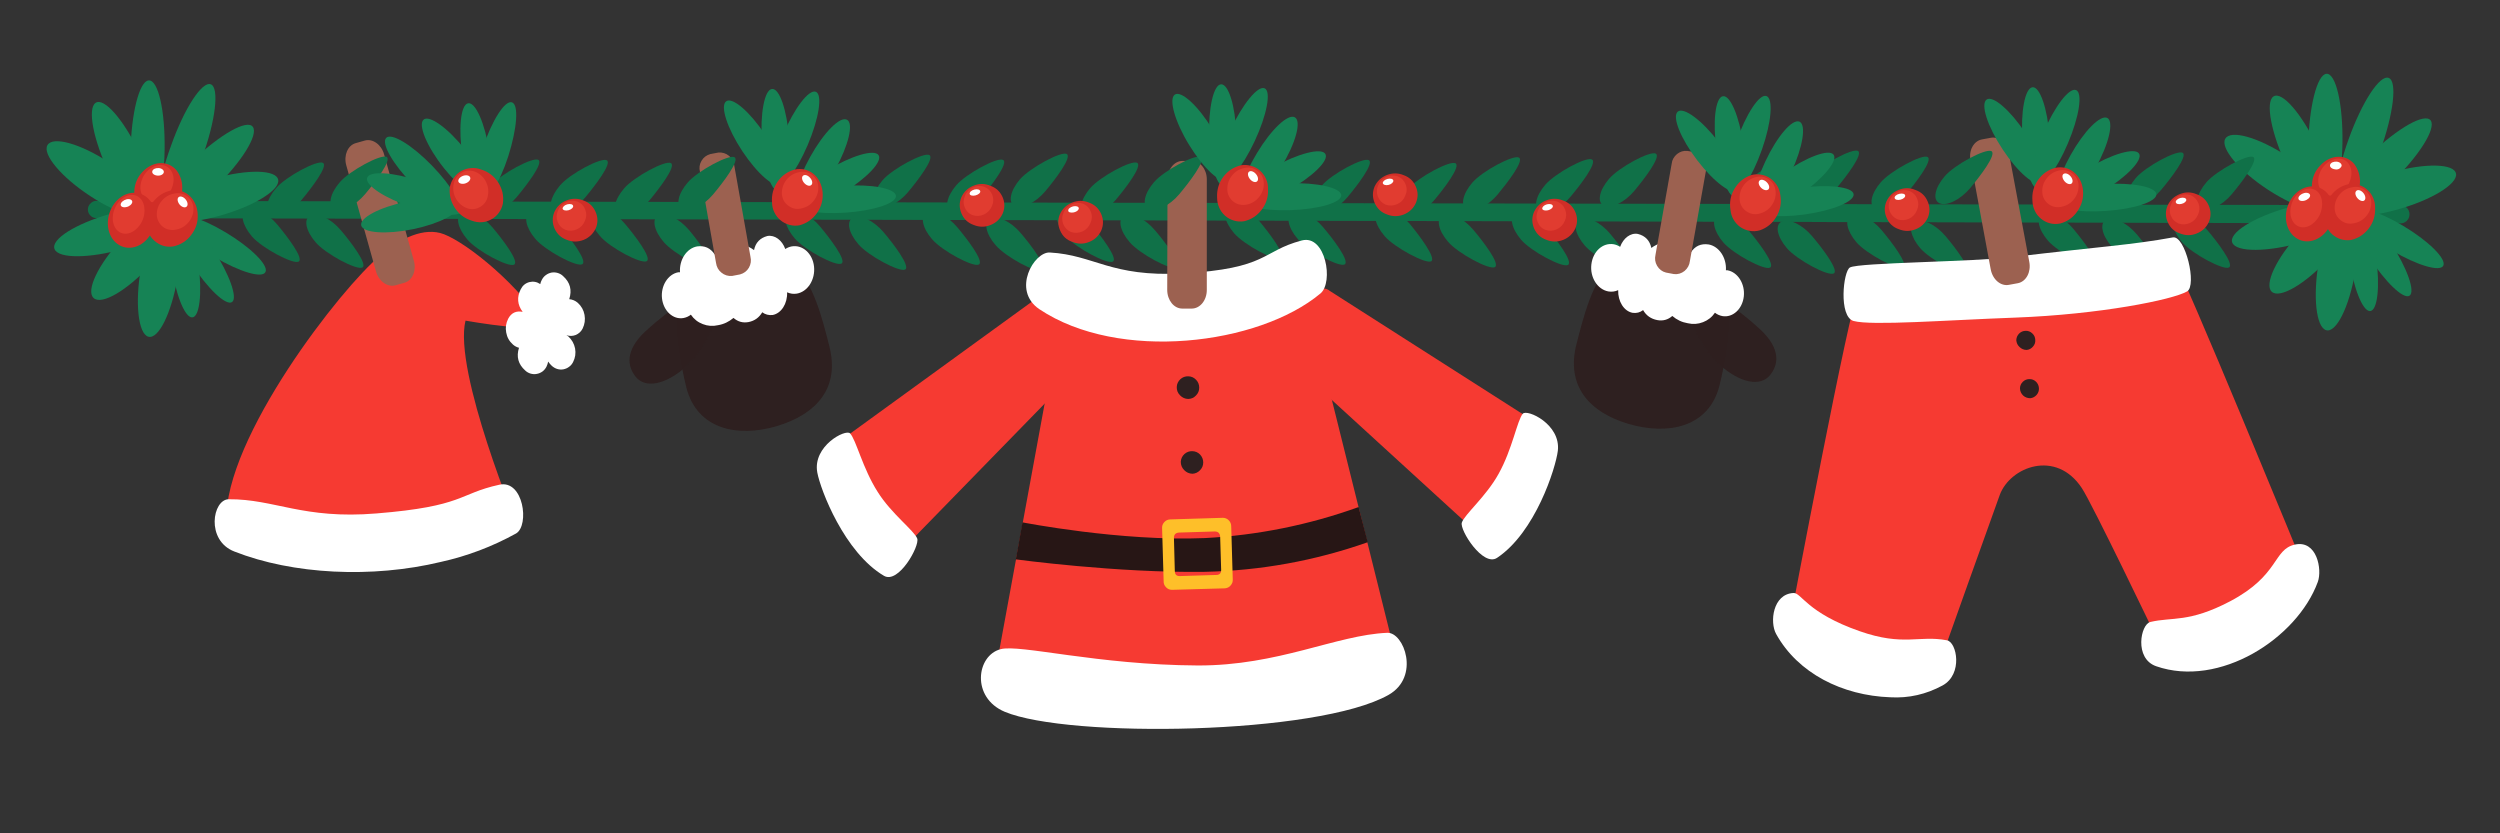 <svg xmlns="http://www.w3.org/2000/svg" xmlns:xlink="http://www.w3.org/1999/xlink" width="120" zoomAndPan="magnify" viewBox="0 0 90 30" height="40" preserveAspectRatio="xMidYMid meet" version="1.0"><rect x="0" y="0" width="90" height="30" fill="#333333" stroke="none"/><defs><clipPath id="994e00684e"><path d="M 1.453 7 L 7 7 L 7 10 L 1.453 10 Z M 1.453 7 " clip-rule="nonzero"/></clipPath><clipPath id="1215c92216"><path d="M 1.453 5 L 6 5 L 6 8 L 1.453 8 Z M 1.453 5 " clip-rule="nonzero"/></clipPath><clipPath id="790ac9116a"><path d="M 4 2.641 L 6 2.641 L 6 8 L 4 8 Z M 4 2.641 " clip-rule="nonzero"/></clipPath><clipPath id="b63100bf2c"><path d="M 83 2.641 L 85 2.641 L 85 8 L 83 8 Z M 83 2.641 " clip-rule="nonzero"/></clipPath><clipPath id="cd4343440b"><path d="M 84 2.641 L 87 2.641 L 87 8 L 84 8 Z M 84 2.641 " clip-rule="nonzero"/></clipPath><clipPath id="08ebae87a2"><path d="M 83 5 L 88.547 5 L 88.547 8 L 83 8 Z M 83 5 " clip-rule="nonzero"/></clipPath><clipPath id="2987df7994"><path d="M 35 22 L 51 22 L 51 26.59 L 35 26.59 Z M 35 22 " clip-rule="nonzero"/></clipPath></defs><path fill="#107148" d="M 19.277 8.605 C 18.922 8.191 18.836 7.758 19.09 7.637 C 19.348 7.52 19.836 7.758 20.188 8.172 C 20.535 8.586 21.164 9.402 20.961 9.512 C 20.758 9.625 19.633 9.02 19.277 8.605 Z M 19.277 8.605 " fill-opacity="1" fill-rule="nonzero"/><path fill="#107148" d="M 16.824 8.621 C 16.469 8.207 16.379 7.773 16.637 7.652 C 16.891 7.535 17.383 7.773 17.73 8.188 C 18.082 8.602 18.707 9.418 18.508 9.527 C 18.305 9.637 17.172 9.035 16.824 8.621 Z M 16.824 8.621 " fill-opacity="1" fill-rule="nonzero"/><path fill="#107148" d="M 23.895 8.715 C 23.539 8.301 23.453 7.867 23.707 7.746 C 23.965 7.629 24.453 7.867 24.805 8.281 C 25.152 8.695 25.762 9.512 25.562 9.625 C 25.367 9.738 24.242 9.125 23.895 8.715 Z M 23.895 8.715 " fill-opacity="1" fill-rule="nonzero"/><path fill="#107148" d="M 21.598 8.496 C 21.238 8.082 21.152 7.648 21.41 7.531 C 21.668 7.41 22.156 7.648 22.504 8.062 C 22.852 8.477 23.48 9.293 23.281 9.402 C 23.082 9.516 21.949 8.914 21.598 8.496 Z M 21.598 8.496 " fill-opacity="1" fill-rule="nonzero"/><path fill="#107148" d="M 30.902 8.793 C 30.543 8.379 30.457 7.949 30.715 7.828 C 30.969 7.707 31.461 7.949 31.809 8.359 C 32.16 8.773 32.785 9.59 32.586 9.703 C 32.387 9.812 31.254 9.207 30.902 8.793 Z M 30.902 8.793 " fill-opacity="1" fill-rule="nonzero"/><path fill="#107148" d="M 28.609 8.582 C 28.254 8.168 28.164 7.734 28.422 7.617 C 28.68 7.496 29.172 7.734 29.516 8.148 C 29.863 8.562 30.492 9.379 30.293 9.488 C 30.094 9.602 28.965 8.996 28.609 8.582 Z M 28.609 8.582 " fill-opacity="1" fill-rule="nonzero"/><path fill="#107148" d="M 35.844 8.828 C 35.484 8.414 35.398 7.98 35.656 7.859 C 35.91 7.742 36.402 7.98 36.75 8.395 C 37.102 8.805 37.723 9.625 37.523 9.734 C 37.32 9.848 36.203 9.25 35.844 8.828 Z M 35.844 8.828 " fill-opacity="1" fill-rule="nonzero"/><path fill="#107148" d="M 33.559 8.617 C 33.199 8.203 33.113 7.77 33.371 7.648 C 33.629 7.531 34.117 7.77 34.465 8.184 C 34.812 8.598 35.441 9.414 35.238 9.523 C 35.039 9.633 33.914 9.031 33.559 8.617 Z M 33.559 8.617 " fill-opacity="1" fill-rule="nonzero"/><path fill="#107148" d="M 40.672 8.723 C 40.312 8.309 40.227 7.875 40.484 7.754 C 40.738 7.637 41.23 7.875 41.578 8.289 C 41.93 8.699 42.555 9.52 42.355 9.629 C 42.152 9.742 41.027 9.137 40.672 8.723 Z M 40.672 8.723 " fill-opacity="1" fill-rule="nonzero"/><path fill="#107148" d="M 38.379 8.512 C 38.023 8.098 37.938 7.664 38.191 7.543 C 38.449 7.426 38.941 7.664 39.289 8.078 C 39.633 8.492 40.262 9.309 40.062 9.418 C 39.863 9.527 38.734 8.926 38.379 8.512 Z M 38.379 8.512 " fill-opacity="1" fill-rule="nonzero"/><path fill="#107148" d="M 46.723 8.609 C 46.363 8.195 46.277 7.762 46.535 7.641 C 46.789 7.523 47.281 7.762 47.629 8.176 C 47.98 8.586 48.605 9.406 48.406 9.52 C 48.207 9.629 47.074 9.023 46.723 8.609 Z M 46.723 8.609 " fill-opacity="1" fill-rule="nonzero"/><path fill="#107148" d="M 44.43 8.398 C 44.074 7.984 43.984 7.551 44.242 7.43 C 44.5 7.312 44.992 7.551 45.34 7.965 C 45.684 8.379 46.312 9.195 46.113 9.305 C 45.914 9.418 44.785 8.812 44.43 8.398 Z M 44.43 8.398 " fill-opacity="1" fill-rule="nonzero"/><path fill="#107148" d="M 52.133 8.707 C 51.773 8.293 51.688 7.863 51.945 7.742 C 52.199 7.621 52.691 7.859 53.039 8.273 C 53.391 8.688 54.016 9.504 53.816 9.617 C 53.617 9.727 52.488 9.121 52.133 8.707 Z M 52.133 8.707 " fill-opacity="1" fill-rule="nonzero"/><path fill="#107148" d="M 49.844 8.496 C 49.488 8.082 49.398 7.648 49.656 7.531 C 49.914 7.41 50.406 7.648 50.754 8.062 C 51.098 8.477 51.711 9.293 51.523 9.406 C 51.34 9.516 50.195 8.91 49.844 8.496 Z M 49.844 8.496 " fill-opacity="1" fill-rule="nonzero"/><path fill="#107148" d="M 57.055 8.844 C 56.699 8.43 56.609 7.996 56.867 7.879 C 57.121 7.758 57.613 7.996 57.961 8.41 C 58.309 8.824 58.938 9.641 58.734 9.75 C 58.535 9.863 57.41 9.25 57.055 8.844 Z M 57.055 8.844 " fill-opacity="1" fill-rule="nonzero"/><path fill="#107148" d="M 54.762 8.633 C 54.406 8.215 54.32 7.785 54.574 7.664 C 54.832 7.543 55.324 7.785 55.672 8.199 C 56.02 8.613 56.648 9.426 56.445 9.539 C 56.246 9.648 55.117 9.047 54.762 8.633 Z M 54.762 8.633 " fill-opacity="1" fill-rule="nonzero"/><path fill="#107148" d="M 64.332 8.938 C 63.973 8.523 63.887 8.09 64.145 7.973 C 64.398 7.852 64.891 8.09 65.238 8.504 C 65.59 8.918 66.215 9.734 66.016 9.844 C 65.812 9.957 64.688 9.352 64.332 8.938 Z M 64.332 8.938 " fill-opacity="1" fill-rule="nonzero"/><path fill="#107148" d="M 62.039 8.727 C 61.684 8.312 61.598 7.879 61.852 7.758 C 62.109 7.637 62.602 7.879 62.949 8.293 C 63.297 8.707 63.922 9.523 63.723 9.633 C 63.523 9.746 62.395 9.141 62.039 8.727 Z M 62.039 8.727 " fill-opacity="1" fill-rule="nonzero"/><path fill="#107148" d="M 69.129 8.934 C 68.773 8.52 68.688 8.086 68.941 7.965 C 69.199 7.848 69.688 8.086 70.039 8.5 C 70.387 8.91 71.012 9.73 70.812 9.84 C 70.613 9.953 69.484 9.348 69.129 8.934 Z M 69.129 8.934 " fill-opacity="1" fill-rule="nonzero"/><path fill="#107148" d="M 66.832 8.723 C 66.48 8.309 66.391 7.875 66.648 7.754 C 66.902 7.637 67.395 7.875 67.742 8.289 C 68.09 8.703 68.715 9.52 68.516 9.625 C 68.312 9.734 67.191 9.137 66.832 8.723 Z M 66.832 8.723 " fill-opacity="1" fill-rule="nonzero"/><path fill="#107148" d="M 76.016 8.871 C 75.66 8.457 75.574 8.027 75.832 7.906 C 76.086 7.785 76.578 8.023 76.926 8.438 C 77.277 8.852 77.902 9.672 77.703 9.781 C 77.5 9.891 76.371 9.289 76.016 8.871 Z M 76.016 8.871 " fill-opacity="1" fill-rule="nonzero"/><path fill="#107148" d="M 73.727 8.664 C 73.371 8.25 73.285 7.816 73.539 7.695 C 73.797 7.578 74.285 7.816 74.633 8.23 C 74.98 8.645 75.609 9.461 75.41 9.57 C 75.211 9.684 74.082 9.074 73.727 8.664 Z M 73.727 8.664 " fill-opacity="1" fill-rule="nonzero"/><path fill="#107148" d="M 78.559 8.723 C 78.203 8.309 78.117 7.875 78.375 7.754 C 78.629 7.637 79.121 7.875 79.469 8.289 C 79.82 8.703 80.445 9.52 80.242 9.629 C 80.043 9.738 78.918 9.137 78.559 8.723 Z M 78.559 8.723 " fill-opacity="1" fill-rule="nonzero"/><path fill="#107148" d="M 11.363 8.723 C 11.004 8.309 10.918 7.875 11.176 7.758 C 11.43 7.637 11.922 7.875 12.27 8.289 C 12.621 8.699 13.246 9.52 13.047 9.629 C 12.844 9.742 11.715 9.137 11.363 8.723 Z M 11.363 8.723 " fill-opacity="1" fill-rule="nonzero"/><path fill="#107148" d="M 9.07 8.512 C 8.715 8.098 8.625 7.664 8.883 7.543 C 9.137 7.426 9.629 7.664 9.977 8.078 C 10.324 8.492 10.953 9.309 10.75 9.418 C 10.551 9.527 9.426 8.926 9.07 8.512 Z M 9.07 8.512 " fill-opacity="1" fill-rule="nonzero"/><path fill="#107148" d="M 3.473 7.23 C 3.387 7.23 3.316 7.262 3.258 7.324 C 3.195 7.383 3.164 7.457 3.164 7.543 C 3.164 7.629 3.195 7.703 3.258 7.762 C 3.316 7.824 3.387 7.852 3.473 7.852 C 31.113 7.91 58.754 7.973 86.391 8.043 C 86.484 8.047 86.566 8.02 86.637 7.957 C 86.707 7.891 86.742 7.809 86.742 7.715 C 86.742 7.621 86.707 7.539 86.637 7.473 C 86.566 7.41 86.484 7.383 86.391 7.387 C 58.754 7.332 31.113 7.281 3.473 7.23 Z M 3.473 7.23 " fill-opacity="1" fill-rule="nonzero"/><path fill="#168355" d="M 6.387 10.023 C 6.168 11.285 5.703 12.223 5.34 12.121 C 4.977 12.016 4.852 10.91 5.074 9.652 C 5.297 8.391 5.758 7.453 6.117 7.555 C 6.48 7.652 6.602 8.766 6.387 10.023 Z M 6.387 10.023 " fill-opacity="1" fill-rule="nonzero"/><path fill="#168355" d="M 5.41 9.547 C 4.57 10.461 3.66 10.992 3.371 10.73 C 3.082 10.469 3.535 9.523 4.375 8.613 C 5.215 7.699 6.129 7.176 6.414 7.43 C 6.699 7.68 6.254 8.633 5.41 9.547 Z M 5.41 9.547 " fill-opacity="1" fill-rule="nonzero"/><g clip-path="url(#994e00684e)"><path fill="#168355" d="M 4.469 8.953 C 3.227 9.309 2.105 9.316 1.965 8.969 C 1.82 8.621 2.711 8.059 3.945 7.707 C 5.184 7.355 6.305 7.348 6.449 7.691 C 6.594 8.039 5.707 8.602 4.469 8.953 Z M 4.469 8.953 " fill-opacity="1" fill-rule="nonzero"/></g><path fill="#168355" d="M 8.113 8.359 C 9.023 8.902 9.668 9.539 9.559 9.789 C 9.449 10.035 8.625 9.789 7.715 9.25 C 6.801 8.715 6.16 8.07 6.27 7.824 C 6.379 7.578 7.203 7.816 8.113 8.359 Z M 8.113 8.359 " fill-opacity="1" fill-rule="nonzero"/><path fill="#168355" d="M 7.668 8.961 C 8.262 9.875 8.566 10.734 8.352 10.875 C 8.133 11.016 7.473 10.391 6.879 9.473 C 6.289 8.559 5.984 7.699 6.203 7.555 C 6.418 7.406 7.074 8.043 7.668 8.961 Z M 7.668 8.961 " fill-opacity="1" fill-rule="nonzero"/><path fill="#168355" d="M 7.145 9.508 C 7.285 10.562 7.184 11.418 6.918 11.426 C 6.648 11.434 6.316 10.582 6.168 9.531 C 6.023 8.477 6.125 7.617 6.395 7.609 C 6.664 7.602 7 8.453 7.145 9.508 Z M 7.145 9.508 " fill-opacity="1" fill-rule="nonzero"/><g clip-path="url(#1215c92216)"><path fill="#168355" d="M 3.254 7.062 C 2.215 6.383 1.52 5.559 1.707 5.227 C 1.895 4.891 2.891 5.168 3.93 5.848 C 4.969 6.527 5.66 7.355 5.477 7.688 C 5.289 8.02 4.293 7.742 3.254 7.062 Z M 3.254 7.062 " fill-opacity="1" fill-rule="nonzero"/></g><path fill="#168355" d="M 3.93 6.234 C 3.359 5.039 3.141 3.906 3.441 3.703 C 3.742 3.496 4.453 4.309 5.02 5.504 C 5.59 6.703 5.812 7.836 5.508 8.039 C 5.207 8.238 4.5 7.434 3.93 6.234 Z M 3.93 6.234 " fill-opacity="1" fill-rule="nonzero"/><g clip-path="url(#790ac9116a)"><path fill="#168355" d="M 4.699 5.484 C 4.723 4.074 5.016 2.918 5.355 2.895 C 5.695 2.871 5.949 3.992 5.926 5.398 C 5.906 6.805 5.609 7.961 5.27 7.984 C 4.934 8.008 4.676 6.879 4.699 5.484 Z M 4.699 5.484 " fill-opacity="1" fill-rule="nonzero"/></g><path fill="#168355" d="M 6.16 5.238 C 6.633 3.902 7.277 2.914 7.59 3.035 C 7.898 3.156 7.766 4.336 7.277 5.672 C 6.793 7.008 6.16 7.996 5.84 7.875 C 5.52 7.754 5.668 6.574 6.16 5.238 Z M 6.16 5.238 " fill-opacity="1" fill-rule="nonzero"/><path fill="#168355" d="M 6.945 5.773 C 7.93 4.832 8.895 4.285 9.102 4.566 C 9.312 4.852 8.684 5.859 7.699 6.801 C 6.715 7.742 5.75 8.289 5.539 8.004 C 5.332 7.723 5.961 6.723 6.945 5.773 Z M 6.945 5.773 " fill-opacity="1" fill-rule="nonzero"/><path fill="#168355" d="M 7.691 6.426 C 8.918 6.082 9.961 6.105 10.016 6.48 C 10.074 6.852 9.121 7.43 7.895 7.77 C 6.668 8.109 5.621 8.086 5.566 7.715 C 5.512 7.344 6.461 6.773 7.691 6.426 Z M 7.691 6.426 " fill-opacity="1" fill-rule="nonzero"/><path fill="#d12e27" d="M 5.039 7.562 C 4.887 7.352 4.816 7.117 4.836 6.855 C 4.855 6.594 4.957 6.367 5.137 6.18 C 5.512 5.789 6.047 5.766 6.359 6.137 C 6.512 6.348 6.578 6.586 6.559 6.844 C 6.543 7.105 6.441 7.332 6.258 7.52 C 5.891 7.91 5.344 7.93 5.039 7.562 Z M 5.039 7.562 " fill-opacity="1" fill-rule="nonzero"/><path fill="#e13c30" d="M 5.18 7.117 C 4.977 6.879 5.027 6.453 5.289 6.176 C 5.551 5.898 5.926 5.855 6.125 6.098 C 6.328 6.336 6.277 6.758 6.016 7.039 C 5.754 7.316 5.379 7.367 5.18 7.117 Z M 5.18 7.117 " fill-opacity="1" fill-rule="nonzero"/><path fill="#ffffff" d="M 5.484 6.16 C 5.504 6.086 5.613 6.039 5.727 6.051 C 5.84 6.066 5.914 6.137 5.895 6.211 C 5.875 6.285 5.766 6.336 5.652 6.32 C 5.535 6.305 5.461 6.234 5.484 6.16 Z M 5.484 6.16 " fill-opacity="1" fill-rule="nonzero"/><path fill="#d12e27" d="M 4.293 8.824 C 3.887 8.59 3.762 8.004 4.008 7.504 C 4.254 7.008 4.781 6.801 5.188 7.035 C 5.59 7.27 5.719 7.855 5.469 8.352 C 5.223 8.848 4.695 9.059 4.293 8.824 Z M 4.293 8.824 " fill-opacity="1" fill-rule="nonzero"/><path fill="#e13c30" d="M 4.309 8.359 C 4.047 8.211 3.98 7.793 4.16 7.445 C 4.336 7.094 4.691 6.926 4.953 7.066 C 5.215 7.211 5.281 7.633 5.105 7.984 C 4.93 8.332 4.57 8.512 4.309 8.359 Z M 4.309 8.359 " fill-opacity="1" fill-rule="nonzero"/><path fill="#ffffff" d="M 4.344 7.367 C 4.344 7.289 4.438 7.207 4.555 7.176 C 4.668 7.148 4.762 7.191 4.762 7.266 C 4.762 7.34 4.668 7.43 4.555 7.453 C 4.438 7.48 4.344 7.445 4.344 7.367 Z M 4.344 7.367 " fill-opacity="1" fill-rule="nonzero"/><path fill="#d12e27" d="M 5.277 8.012 C 5.266 7.738 5.34 7.492 5.508 7.273 C 5.676 7.055 5.891 6.914 6.16 6.855 C 6.664 6.773 7.09 7.156 7.117 7.711 C 7.133 7.988 7.055 8.234 6.887 8.453 C 6.723 8.676 6.504 8.812 6.238 8.871 C 6.113 8.891 5.992 8.883 5.875 8.848 C 5.758 8.812 5.652 8.75 5.559 8.668 C 5.465 8.586 5.395 8.488 5.344 8.371 C 5.297 8.258 5.273 8.137 5.277 8.012 Z M 5.277 8.012 " fill-opacity="1" fill-rule="nonzero"/><path fill="#e13c30" d="M 5.645 7.723 C 5.645 7.535 5.703 7.371 5.824 7.23 C 5.945 7.086 6.094 7 6.277 6.969 C 6.359 6.949 6.441 6.949 6.527 6.969 C 6.609 6.988 6.684 7.023 6.75 7.074 C 6.816 7.129 6.867 7.191 6.906 7.27 C 6.945 7.348 6.965 7.426 6.965 7.512 C 6.965 7.699 6.902 7.863 6.785 8.004 C 6.664 8.148 6.516 8.234 6.332 8.266 C 6.25 8.285 6.168 8.285 6.086 8.266 C 6 8.25 5.926 8.215 5.859 8.16 C 5.793 8.109 5.742 8.043 5.703 7.965 C 5.664 7.891 5.645 7.809 5.645 7.723 Z M 5.645 7.723 " fill-opacity="1" fill-rule="nonzero"/><path fill="#ffffff" d="M 6.43 7.098 C 6.488 7.047 6.602 7.082 6.68 7.176 C 6.762 7.273 6.777 7.391 6.715 7.441 C 6.656 7.492 6.543 7.457 6.465 7.363 C 6.387 7.266 6.371 7.148 6.43 7.098 Z M 6.43 7.098 " fill-opacity="1" fill-rule="nonzero"/><path fill="#168355" d="M 84.785 9.797 C 84.57 11.055 84.102 11.992 83.742 11.887 C 83.379 11.777 83.258 10.676 83.477 9.418 C 83.691 8.156 84.16 7.219 84.52 7.324 C 84.883 7.426 85 8.535 84.785 9.797 Z M 84.785 9.797 " fill-opacity="1" fill-rule="nonzero"/><path fill="#168355" d="M 83.824 9.316 C 82.984 10.23 82.07 10.762 81.785 10.504 C 81.5 10.246 81.945 9.297 82.785 8.383 C 83.625 7.469 84.539 6.941 84.824 7.199 C 85.109 7.457 84.652 8.406 83.824 9.316 Z M 83.824 9.316 " fill-opacity="1" fill-rule="nonzero"/><path fill="#168355" d="M 82.867 8.727 C 81.629 9.078 80.508 9.086 80.363 8.738 C 80.219 8.395 81.109 7.828 82.348 7.477 C 83.582 7.125 84.707 7.117 84.852 7.465 C 84.992 7.809 84.105 8.371 82.867 8.727 Z M 82.867 8.727 " fill-opacity="1" fill-rule="nonzero"/><path fill="#168355" d="M 86.512 8.129 C 87.422 8.672 88.07 9.312 87.961 9.559 C 87.852 9.801 87.027 9.559 86.113 9.02 C 85.199 8.484 84.559 7.84 84.668 7.594 C 84.777 7.348 85.605 7.586 86.512 8.129 Z M 86.512 8.129 " fill-opacity="1" fill-rule="nonzero"/><path fill="#168355" d="M 86.062 8.73 C 86.656 9.645 86.961 10.504 86.742 10.645 C 86.523 10.785 85.875 10.16 85.281 9.25 C 84.688 8.336 84.387 7.477 84.602 7.332 C 84.816 7.191 85.477 7.816 86.062 8.73 Z M 86.062 8.73 " fill-opacity="1" fill-rule="nonzero"/><path fill="#168355" d="M 85.543 9.277 C 85.688 10.332 85.586 11.191 85.32 11.199 C 85.051 11.203 84.719 10.355 84.57 9.301 C 84.426 8.246 84.531 7.387 84.797 7.383 C 85.066 7.375 85.402 8.223 85.543 9.277 Z M 85.543 9.277 " fill-opacity="1" fill-rule="nonzero"/><path fill="#168355" d="M 81.656 6.836 C 80.613 6.156 79.922 5.328 80.109 4.996 C 80.297 4.66 81.289 4.938 82.332 5.617 C 83.375 6.297 84.062 7.125 83.879 7.457 C 83.691 7.793 82.703 7.516 81.656 6.836 Z M 81.656 6.836 " fill-opacity="1" fill-rule="nonzero"/><path fill="#168355" d="M 82.328 6.008 C 81.77 4.809 81.543 3.676 81.844 3.473 C 82.148 3.273 82.852 4.078 83.422 5.277 C 83.996 6.473 84.211 7.605 83.91 7.809 C 83.609 8.008 82.902 7.203 82.328 6.008 Z M 82.328 6.008 " fill-opacity="1" fill-rule="nonzero"/><g clip-path="url(#b63100bf2c)"><path fill="#168355" d="M 83.098 5.246 C 83.121 3.84 83.418 2.68 83.754 2.656 C 84.094 2.637 84.352 3.758 84.328 5.164 C 84.305 6.57 84.008 7.727 83.672 7.742 C 83.332 7.758 83.078 6.648 83.098 5.246 Z M 83.098 5.246 " fill-opacity="1" fill-rule="nonzero"/></g><g clip-path="url(#cd4343440b)"><path fill="#168355" d="M 84.551 5.008 C 85.031 3.672 85.672 2.684 85.992 2.805 C 86.309 2.922 86.168 4.105 85.684 5.438 C 85.199 6.773 84.562 7.762 84.246 7.645 C 83.926 7.527 84.07 6.344 84.551 5.008 Z M 84.551 5.008 " fill-opacity="1" fill-rule="nonzero"/></g><path fill="#168355" d="M 85.348 5.543 C 86.328 4.602 87.297 4.055 87.504 4.336 C 87.711 4.621 87.082 5.621 86.098 6.57 C 85.113 7.523 84.148 8.059 83.941 7.777 C 83.734 7.492 84.363 6.492 85.348 5.543 Z M 85.348 5.543 " fill-opacity="1" fill-rule="nonzero"/><g clip-path="url(#08ebae87a2)"><path fill="#168355" d="M 86.09 6.203 C 87.32 5.859 88.363 5.887 88.418 6.258 C 88.473 6.629 87.523 7.207 86.293 7.547 C 85.066 7.891 84.023 7.863 83.969 7.492 C 83.914 7.121 84.863 6.543 86.09 6.203 Z M 86.09 6.203 " fill-opacity="1" fill-rule="nonzero"/></g><path fill="#d12e27" d="M 83.434 7.332 C 83.281 7.121 83.215 6.887 83.23 6.625 C 83.25 6.363 83.352 6.137 83.535 5.953 C 83.898 5.559 84.445 5.539 84.754 5.906 C 84.906 6.117 84.977 6.355 84.957 6.617 C 84.938 6.879 84.836 7.102 84.656 7.289 C 84.289 7.684 83.746 7.703 83.434 7.332 Z M 83.434 7.332 " fill-opacity="1" fill-rule="nonzero"/><path fill="#e13c30" d="M 83.578 6.887 C 83.379 6.648 83.426 6.223 83.691 5.945 C 83.953 5.668 84.328 5.625 84.527 5.863 C 84.73 6.105 84.68 6.527 84.418 6.805 C 84.156 7.086 83.777 7.125 83.578 6.887 Z M 83.578 6.887 " fill-opacity="1" fill-rule="nonzero"/><path fill="#ffffff" d="M 83.883 5.934 C 83.902 5.855 84.012 5.809 84.129 5.82 C 84.242 5.836 84.312 5.906 84.297 5.98 C 84.242 6.082 84.16 6.117 84.051 6.094 C 83.938 6.078 83.863 6.008 83.883 5.934 Z M 83.883 5.934 " fill-opacity="1" fill-rule="nonzero"/><path fill="#d12e27" d="M 82.703 8.594 C 82.297 8.363 82.172 7.773 82.418 7.273 C 82.668 6.777 83.195 6.574 83.598 6.805 C 84 7.035 84.129 7.629 83.883 8.121 C 83.633 8.617 83.098 8.828 82.703 8.594 Z M 82.703 8.594 " fill-opacity="1" fill-rule="nonzero"/><path fill="#e13c30" d="M 82.703 8.129 C 82.441 7.98 82.375 7.566 82.551 7.215 C 82.73 6.863 83.086 6.695 83.348 6.84 C 83.609 6.98 83.676 7.402 83.5 7.754 C 83.32 8.105 82.973 8.281 82.703 8.129 Z M 82.703 8.129 " fill-opacity="1" fill-rule="nonzero"/><path fill="#ffffff" d="M 82.742 7.137 C 82.742 7.062 82.84 6.977 82.953 6.949 C 83.066 6.922 83.164 6.961 83.164 7.039 C 83.164 7.113 83.07 7.199 82.953 7.227 C 82.836 7.254 82.742 7.215 82.742 7.137 Z M 82.742 7.137 " fill-opacity="1" fill-rule="nonzero"/><path fill="#d12e27" d="M 83.676 7.785 C 83.664 7.508 83.742 7.262 83.906 7.047 C 84.07 6.828 84.285 6.688 84.551 6.629 C 84.672 6.609 84.793 6.617 84.91 6.656 C 85.027 6.691 85.133 6.75 85.223 6.832 C 85.316 6.914 85.387 7.012 85.434 7.125 C 85.484 7.238 85.508 7.359 85.504 7.48 C 85.516 7.758 85.441 8.004 85.277 8.223 C 85.109 8.441 84.895 8.582 84.629 8.641 C 84.508 8.656 84.387 8.648 84.27 8.613 C 84.152 8.574 84.051 8.516 83.957 8.434 C 83.867 8.352 83.797 8.254 83.746 8.141 C 83.699 8.027 83.676 7.906 83.676 7.785 Z M 83.676 7.785 " fill-opacity="1" fill-rule="nonzero"/><path fill="#e13c30" d="M 84.047 7.492 C 84.047 7.309 84.105 7.145 84.227 7 C 84.344 6.859 84.496 6.773 84.68 6.742 C 84.852 6.703 85.008 6.738 85.148 6.852 C 85.289 6.961 85.359 7.105 85.363 7.285 C 85.367 7.473 85.305 7.637 85.188 7.777 C 85.066 7.922 84.914 8.008 84.73 8.039 C 84.559 8.074 84.402 8.039 84.262 7.926 C 84.125 7.816 84.051 7.672 84.047 7.492 Z M 84.047 7.492 " fill-opacity="1" fill-rule="nonzero"/><path fill="#ffffff" d="M 84.832 6.867 C 84.891 6.816 85.004 6.852 85.082 6.949 C 85.16 7.043 85.176 7.164 85.117 7.215 C 85.062 7.266 84.945 7.227 84.867 7.133 C 84.785 7.035 84.77 6.918 84.832 6.867 Z M 84.832 6.867 " fill-opacity="1" fill-rule="nonzero"/><path fill="#f63a32" d="M 8.211 19.277 C 7.582 16.625 11.66 11.133 13.398 9.461 C 14.27 8.625 15.141 8.211 15.844 8.387 C 16.547 8.562 18.434 9.996 19.508 11.586 C 19.848 12.094 16.758 11.543 16.758 11.543 C 16.312 13.371 18.668 19.027 18.668 19.027 C 18.668 19.027 8.359 19.879 8.211 19.277 Z M 8.211 19.277 " fill-opacity="1" fill-rule="nonzero"/><path fill="#ffffff" d="M 18.746 10.414 C 18.602 10.699 18.625 10.973 18.816 11.227 C 18.582 11.18 18.406 11.262 18.293 11.477 C 18.215 11.633 18.191 11.797 18.223 11.969 C 18.254 12.145 18.336 12.289 18.469 12.406 C 18.531 12.461 18.605 12.5 18.684 12.52 C 18.582 12.84 18.656 13.113 18.906 13.336 C 18.961 13.391 19.027 13.426 19.098 13.449 C 19.172 13.469 19.246 13.477 19.32 13.461 C 19.398 13.449 19.465 13.418 19.527 13.375 C 19.59 13.328 19.637 13.27 19.672 13.203 C 19.699 13.145 19.723 13.082 19.734 13.016 C 19.77 13.07 19.812 13.121 19.863 13.168 C 19.918 13.219 19.984 13.258 20.055 13.281 C 20.129 13.305 20.203 13.309 20.277 13.297 C 20.355 13.281 20.422 13.254 20.484 13.207 C 20.547 13.164 20.594 13.105 20.629 13.039 C 20.711 12.879 20.734 12.715 20.703 12.543 C 20.668 12.371 20.586 12.227 20.457 12.109 C 20.438 12.094 20.414 12.078 20.391 12.066 C 20.504 12.105 20.617 12.102 20.727 12.059 C 20.836 12.012 20.918 11.938 20.973 11.832 C 21.051 11.672 21.074 11.508 21.043 11.336 C 21.012 11.164 20.93 11.02 20.801 10.902 C 20.711 10.824 20.609 10.781 20.492 10.77 C 20.598 10.445 20.527 10.168 20.273 9.941 C 20.219 9.887 20.156 9.852 20.082 9.828 C 20.008 9.805 19.934 9.801 19.859 9.812 C 19.781 9.828 19.715 9.855 19.652 9.902 C 19.59 9.945 19.543 10.004 19.508 10.07 C 19.48 10.121 19.461 10.172 19.449 10.227 C 19.328 10.145 19.195 10.121 19.055 10.156 C 18.914 10.195 18.812 10.281 18.746 10.414 Z M 18.746 10.414 " fill-opacity="1" fill-rule="nonzero"/><path fill="#ffffff" d="M 8.234 17.973 C 9.883 17.961 10.91 18.703 13.551 18.484 C 16.723 18.227 16.484 17.777 17.98 17.449 C 18.848 17.262 19.066 18.91 18.582 19.203 C 17.727 19.676 16.82 20.02 15.867 20.23 C 13.398 20.824 10.543 20.684 8.438 19.855 C 7.398 19.453 7.652 17.977 8.234 17.973 Z M 8.234 17.973 " fill-opacity="1" fill-rule="nonzero"/><path fill="#9c6150" d="M 12.809 5.152 L 13.125 5.062 C 13.414 4.977 13.73 5.203 13.828 5.559 L 14.898 9.383 C 15 9.742 14.848 10.098 14.559 10.18 L 14.242 10.27 C 13.953 10.352 13.637 10.129 13.535 9.77 L 12.465 5.949 C 12.367 5.59 12.52 5.23 12.809 5.152 Z M 12.809 5.152 " fill-opacity="1" fill-rule="nonzero"/><path fill="#f63a32" d="M 47.113 11.047 L 50.395 24.227 C 50.395 24.348 47.09 25.961 43.746 25.965 C 39.852 25.965 35.836 24.332 35.832 24.191 L 38.207 11.266 C 38.199 10.996 47.105 10.785 47.113 11.047 Z M 47.113 11.047 " fill-opacity="1" fill-rule="nonzero"/><g clip-path="url(#2987df7994)"><path fill="#ffffff" d="M 36.02 23.371 C 36.707 23.184 39.496 23.938 43.113 23.957 C 46.016 23.969 48.109 22.859 49.941 22.781 C 50.543 22.754 51.137 24.363 49.988 25.016 C 47.441 26.457 38.469 26.582 36.172 25.625 C 34.953 25.113 35.152 23.598 36.02 23.371 Z M 36.02 23.371 " fill-opacity="1" fill-rule="nonzero"/></g><path fill="#f63a32" d="M 47.348 10.492 L 45.867 12.031 C 45.797 12.102 45.766 12.188 45.773 12.285 C 45.777 12.387 45.82 12.469 45.898 12.527 L 53.02 19.039 C 53.176 19.168 55.699 15.5 55.543 15.371 L 47.879 10.477 C 47.801 10.41 47.711 10.379 47.609 10.383 C 47.508 10.387 47.422 10.422 47.348 10.492 Z M 47.348 10.492 " fill-opacity="1" fill-rule="nonzero"/><path fill="#ffffff" d="M 52.625 18.816 C 52.715 18.527 53.5 17.875 53.949 17.059 C 54.445 16.172 54.617 15.137 54.82 14.895 C 54.973 14.715 56.195 15.27 56.082 16.23 C 56.004 16.855 55.273 19.164 53.895 20.082 C 53.391 20.422 52.543 19.082 52.625 18.816 Z M 52.625 18.816 " fill-opacity="1" fill-rule="nonzero"/><path fill="#f63a32" d="M 37.812 10.77 L 39.375 12.219 C 39.453 12.285 39.488 12.367 39.488 12.469 C 39.488 12.57 39.453 12.652 39.375 12.719 L 32.637 19.629 C 32.484 19.77 29.754 16.254 29.906 16.117 L 37.273 10.77 C 37.352 10.703 37.441 10.668 37.543 10.668 C 37.645 10.668 37.734 10.703 37.812 10.77 Z M 37.812 10.77 " fill-opacity="1" fill-rule="nonzero"/><path fill="#ffffff" d="M 33.02 19.387 C 32.914 19.105 32.086 18.492 31.598 17.711 C 31.051 16.855 30.82 15.828 30.602 15.602 C 30.445 15.434 29.25 16.055 29.422 17.008 C 29.535 17.629 30.398 19.891 31.824 20.73 C 32.348 21.035 33.117 19.652 33.02 19.387 Z M 33.02 19.387 " fill-opacity="1" fill-rule="nonzero"/><path fill="#ffffff" d="M 37.793 9.09 C 39.398 9.18 39.98 9.98 42.562 9.844 C 45.676 9.672 45.395 9.043 46.867 8.656 C 47.723 8.434 48.02 10.164 47.535 10.566 C 45.316 12.418 40.277 13.047 37.414 11.129 C 36.41 10.445 37.227 9.059 37.793 9.09 Z M 37.793 9.09 " fill-opacity="1" fill-rule="nonzero"/><path fill="#271615" d="M 36.809 18.805 C 36.809 18.805 40.355 19.5 43.375 19.371 C 45.273 19.27 47.121 18.898 48.91 18.254 L 49.238 19.52 C 47.34 20.188 45.383 20.543 43.371 20.586 C 40.227 20.633 36.566 20.137 36.566 20.137 C 36.539 20.324 36.809 18.805 36.809 18.805 Z M 36.809 18.805 " fill-opacity="1" fill-rule="nonzero"/><path fill="#febf29" d="M 42.121 18.699 C 42.035 18.703 41.965 18.738 41.91 18.801 C 41.855 18.863 41.828 18.938 41.836 19.023 L 41.891 20.922 C 41.887 21.008 41.918 21.082 41.977 21.141 C 42.035 21.203 42.105 21.234 42.191 21.234 L 44.098 21.18 C 44.18 21.172 44.25 21.141 44.305 21.074 C 44.359 21.012 44.387 20.938 44.379 20.852 L 44.324 18.953 C 44.324 18.867 44.297 18.793 44.238 18.734 C 44.18 18.672 44.105 18.641 44.023 18.641 Z M 42.449 19.172 L 43.727 19.133 C 43.852 19.133 43.918 19.195 43.926 19.324 L 43.961 20.5 C 43.969 20.633 43.906 20.703 43.773 20.699 L 42.496 20.738 C 42.363 20.75 42.293 20.688 42.293 20.551 L 42.262 19.375 C 42.258 19.246 42.32 19.18 42.449 19.172 Z M 42.449 19.172 " fill-opacity="1" fill-rule="nonzero"/><path fill="#2e2020" d="M 42.363 13.93 C 42.367 13.82 42.414 13.727 42.492 13.652 C 42.574 13.578 42.668 13.543 42.781 13.547 C 42.891 13.551 42.98 13.59 43.059 13.672 C 43.133 13.75 43.172 13.844 43.172 13.957 C 43.172 14.066 43.133 14.16 43.055 14.238 C 42.98 14.32 42.887 14.359 42.777 14.363 C 42.66 14.359 42.562 14.316 42.48 14.23 C 42.398 14.148 42.359 14.047 42.363 13.93 Z M 42.363 13.93 " fill-opacity="1" fill-rule="nonzero"/><path fill="#2e2020" d="M 42.508 16.621 C 42.516 16.512 42.559 16.418 42.641 16.344 C 42.723 16.273 42.816 16.238 42.926 16.242 C 43.035 16.246 43.125 16.285 43.203 16.363 C 43.277 16.445 43.316 16.539 43.316 16.648 C 43.316 16.758 43.277 16.852 43.199 16.93 C 43.125 17.008 43.031 17.051 42.926 17.055 C 42.809 17.051 42.711 17.008 42.629 16.922 C 42.547 16.84 42.508 16.738 42.508 16.621 Z M 42.508 16.621 " fill-opacity="1" fill-rule="nonzero"/><path fill="#9c6150" d="M 42.578 5.793 L 42.906 5.793 C 43.203 5.793 43.449 6.094 43.445 6.465 L 43.445 10.438 C 43.445 10.816 43.199 11.109 42.902 11.109 L 42.562 11.109 C 42.262 11.109 42.02 10.809 42.02 10.434 L 42.031 6.465 C 42.031 6.09 42.277 5.789 42.578 5.793 Z M 42.578 5.793 " fill-opacity="1" fill-rule="nonzero"/><path fill="#f63a32" d="M 66.879 10.602 C 66.66 10.625 64.441 22.375 64.441 22.375 C 64.398 22.594 69.898 23.777 69.941 23.555 C 69.941 23.555 71.621 18.832 71.992 17.816 C 72.367 16.805 74.016 16.164 74.945 17.57 C 75.316 18.125 77.586 22.863 77.586 22.863 C 77.668 23.078 83.145 20.922 83.059 20.711 C 83.059 20.711 78.453 9.473 78.301 9.488 Z M 66.879 10.602 " fill-opacity="1" fill-rule="nonzero"/><path fill="#ffffff" d="M 77.414 22.391 C 78.207 22.203 78.797 22.426 80.281 21.648 C 82.07 20.707 81.824 19.781 82.617 19.605 C 83.41 19.43 83.605 20.504 83.441 20.949 C 82.695 22.988 79.895 24.777 77.621 23.984 C 76.824 23.707 77.059 22.473 77.414 22.391 Z M 77.414 22.391 " fill-opacity="1" fill-rule="nonzero"/><path fill="#ffffff" d="M 70.09 23.051 C 69.078 22.859 68.527 23.277 66.949 22.723 C 65.043 22.059 64.848 21.332 64.566 21.348 C 63.82 21.383 63.703 22.398 63.941 22.824 C 64.723 24.238 66.324 25.039 68.047 25.102 C 68.715 25.141 69.344 24.996 69.934 24.676 C 70.672 24.27 70.449 23.117 70.09 23.051 Z M 70.09 23.051 " fill-opacity="1" fill-rule="nonzero"/><path fill="#ffffff" d="M 78.734 10.492 C 78.211 10.793 75.594 11.32 72.547 11.434 C 70.098 11.523 67.375 11.734 66.727 11.555 C 66.184 11.398 66.355 9.758 66.598 9.629 C 66.914 9.449 71.078 9.43 72.477 9.25 C 75.656 8.871 76.73 8.82 78.223 8.547 C 78.668 8.465 79.102 10.281 78.734 10.492 Z M 78.734 10.492 " fill-opacity="1" fill-rule="nonzero"/><path fill="#2e2020" d="M 72.586 12.246 C 72.59 12.152 72.625 12.074 72.688 12.008 C 72.754 11.945 72.832 11.91 72.922 11.91 C 73.016 11.906 73.094 11.938 73.16 12 C 73.23 12.062 73.266 12.141 73.27 12.234 C 73.277 12.328 73.25 12.406 73.188 12.477 C 73.129 12.547 73.051 12.59 72.961 12.598 C 72.863 12.598 72.777 12.562 72.707 12.496 C 72.633 12.43 72.594 12.344 72.586 12.246 Z M 72.586 12.246 " fill-opacity="1" fill-rule="nonzero"/><path fill="#2e2020" d="M 72.719 13.984 C 72.719 13.891 72.754 13.812 72.82 13.746 C 72.883 13.684 72.961 13.648 73.055 13.648 C 73.145 13.645 73.227 13.676 73.293 13.738 C 73.359 13.801 73.395 13.879 73.402 13.973 C 73.406 14.066 73.379 14.145 73.32 14.215 C 73.258 14.285 73.184 14.324 73.094 14.336 C 72.992 14.336 72.906 14.305 72.832 14.238 C 72.762 14.168 72.723 14.086 72.719 13.984 Z M 72.719 13.984 " fill-opacity="1" fill-rule="nonzero"/><path fill="#9c6150" d="M 71.344 5.02 L 71.664 4.961 C 71.961 4.906 72.258 5.148 72.324 5.527 L 73.055 9.43 C 73.125 9.793 72.941 10.137 72.645 10.195 L 72.324 10.254 C 72.027 10.312 71.734 10.066 71.664 9.688 L 70.941 5.785 C 70.863 5.422 71.051 5.078 71.344 5.02 Z M 71.344 5.02 " fill-opacity="1" fill-rule="nonzero"/><path fill="#2e2020" d="M 61.898 13.891 C 62.086 13.141 62.434 11.414 62.102 10.789 C 61.77 10.16 60.953 10.156 60.234 9.945 C 59.609 9.758 58.605 9.297 58.059 9.559 C 57.367 9.895 56.973 11.539 56.754 12.383 C 56.367 13.891 57.211 14.84 58.621 15.258 C 60.027 15.676 61.512 15.398 61.898 13.891 Z M 61.898 13.891 " fill-opacity="0.988" fill-rule="nonzero"/><path fill="#2e2020" d="M 63.352 11.844 C 62.551 11.105 61.34 10.23 60.922 10.574 C 60.508 10.918 61.051 12.352 61.855 13.086 C 62.66 13.824 63.387 13.918 63.723 13.504 C 64.008 13.152 64.148 12.578 63.352 11.844 Z M 63.352 11.844 " fill-opacity="0.988" fill-rule="nonzero"/><path fill="#ffffff" d="M 61.516 8.801 C 61.887 8.871 62.16 9.277 62.133 9.73 C 62.148 9.73 62.168 9.73 62.188 9.73 C 62.559 9.797 62.828 10.219 62.777 10.672 C 62.727 11.125 62.379 11.445 62.004 11.379 C 61.906 11.359 61.816 11.32 61.738 11.258 C 61.629 11.418 61.484 11.531 61.309 11.598 C 61.129 11.668 60.949 11.68 60.762 11.637 C 60.551 11.602 60.367 11.516 60.203 11.375 C 60.047 11.512 59.863 11.562 59.66 11.523 C 59.438 11.48 59.266 11.363 59.152 11.164 C 59.039 11.25 58.914 11.281 58.777 11.262 C 58.461 11.207 58.242 10.848 58.254 10.445 C 58.145 10.496 58.027 10.512 57.902 10.492 C 57.512 10.422 57.234 9.988 57.289 9.52 C 57.344 9.051 57.699 8.727 58.094 8.793 C 58.176 8.809 58.254 8.84 58.324 8.887 C 58.438 8.574 58.699 8.371 58.965 8.422 C 59.23 8.488 59.391 8.66 59.449 8.926 C 59.684 8.75 59.945 8.688 60.23 8.738 C 60.48 8.789 60.691 8.914 60.859 9.105 C 61.012 8.859 61.23 8.758 61.516 8.801 Z M 61.516 8.801 " fill-opacity="1" fill-rule="nonzero"/><path fill="#9c6150" d="M 60.75 5.434 L 61.047 5.484 C 61.184 5.52 61.289 5.602 61.363 5.727 C 61.438 5.852 61.453 5.984 61.418 6.125 L 60.836 9.398 C 60.82 9.543 60.754 9.66 60.645 9.754 C 60.531 9.844 60.402 9.883 60.262 9.867 L 59.973 9.812 C 59.836 9.777 59.73 9.695 59.656 9.57 C 59.582 9.445 59.566 9.312 59.598 9.172 L 60.18 5.898 C 60.195 5.754 60.262 5.641 60.371 5.547 C 60.484 5.457 60.609 5.418 60.75 5.434 Z M 60.75 5.434 " fill-opacity="1" fill-rule="nonzero"/><path fill="#2e2020" d="M 24.711 13.957 C 24.523 13.203 24.176 11.48 24.508 10.855 C 24.84 10.227 25.656 10.223 26.375 10.012 C 27 9.824 28.004 9.363 28.547 9.633 C 29.242 9.969 29.641 11.613 29.855 12.461 C 30.242 13.965 29.398 14.906 27.98 15.336 C 26.559 15.762 25.098 15.461 24.711 13.957 Z M 24.711 13.957 " fill-opacity="0.988" fill-rule="nonzero"/><path fill="#2e2020" d="M 23.258 11.906 C 24.059 11.172 25.27 10.293 25.688 10.637 C 26.102 10.98 25.559 12.41 24.754 13.148 C 23.949 13.887 23.219 13.98 22.887 13.566 C 22.602 13.215 22.461 12.637 23.258 11.906 Z M 23.258 11.906 " fill-opacity="0.988" fill-rule="nonzero"/><path fill="#ffffff" d="M 25.094 8.871 C 24.723 8.938 24.449 9.348 24.48 9.801 L 24.422 9.801 C 24.047 9.867 23.781 10.293 23.832 10.742 C 23.883 11.191 24.23 11.516 24.605 11.449 C 24.703 11.43 24.793 11.391 24.871 11.328 C 24.98 11.488 25.125 11.602 25.301 11.668 C 25.48 11.738 25.66 11.75 25.848 11.707 C 26.059 11.672 26.242 11.582 26.406 11.445 C 26.562 11.582 26.746 11.633 26.949 11.594 C 27.164 11.551 27.328 11.434 27.441 11.242 C 27.551 11.324 27.676 11.355 27.816 11.34 C 28.129 11.281 28.352 10.926 28.336 10.523 C 28.449 10.574 28.566 10.59 28.688 10.57 C 29.082 10.5 29.355 10.062 29.305 9.594 C 29.254 9.125 28.891 8.801 28.5 8.871 C 28.418 8.887 28.34 8.918 28.27 8.965 C 28.156 8.648 27.895 8.449 27.625 8.496 C 27.363 8.566 27.199 8.734 27.145 9.004 C 26.91 8.828 26.648 8.762 26.359 8.816 C 26.113 8.859 25.902 8.977 25.73 9.16 C 25.578 8.93 25.367 8.832 25.094 8.871 Z M 25.094 8.871 " fill-opacity="1" fill-rule="nonzero"/><path fill="#9c6150" d="M 25.859 5.492 L 25.57 5.547 C 25.434 5.586 25.328 5.664 25.254 5.789 C 25.18 5.914 25.164 6.047 25.199 6.188 L 25.777 9.465 C 25.797 9.605 25.859 9.727 25.973 9.816 C 26.082 9.906 26.211 9.945 26.355 9.934 L 26.641 9.879 C 26.781 9.84 26.887 9.762 26.961 9.637 C 27.031 9.512 27.051 9.379 27.016 9.238 L 26.434 5.961 C 26.418 5.816 26.355 5.699 26.242 5.609 C 26.129 5.516 26 5.48 25.859 5.492 Z M 25.859 5.492 " fill-opacity="1" fill-rule="nonzero"/><path fill="#107148" d="M 20.16 6.676 C 19.805 7.09 19.715 7.523 19.973 7.641 C 20.23 7.762 20.719 7.523 21.066 7.109 C 21.414 6.695 22.043 5.879 21.844 5.77 C 21.645 5.656 20.504 6.262 20.16 6.676 Z M 20.16 6.676 " fill-opacity="1" fill-rule="nonzero"/><path fill="#107148" d="M 17.695 6.66 C 17.34 7.074 17.25 7.508 17.508 7.629 C 17.766 7.746 18.258 7.508 18.602 7.094 C 18.949 6.68 19.578 5.863 19.379 5.754 C 19.18 5.645 18.051 6.25 17.695 6.66 Z M 17.695 6.66 " fill-opacity="1" fill-rule="nonzero"/><path fill="#107148" d="M 24.758 6.57 C 24.402 6.98 24.316 7.414 24.57 7.535 C 24.828 7.656 25.32 7.414 25.668 7.004 C 26.016 6.59 26.645 5.77 26.441 5.66 C 26.242 5.547 25.113 6.156 24.758 6.57 Z M 24.758 6.57 " fill-opacity="1" fill-rule="nonzero"/><path fill="#107148" d="M 22.469 6.781 C 22.109 7.195 22.027 7.629 22.281 7.746 C 22.535 7.863 23.027 7.629 23.379 7.215 C 23.727 6.797 24.352 5.984 24.152 5.871 C 23.949 5.762 22.824 6.367 22.469 6.781 Z M 22.469 6.781 " fill-opacity="1" fill-rule="nonzero"/><path fill="#107148" d="M 31.773 6.488 C 31.418 6.902 31.332 7.332 31.586 7.453 C 31.844 7.574 32.332 7.336 32.684 6.922 C 33.031 6.508 33.66 5.691 33.457 5.582 C 33.254 5.473 32.129 6.074 31.773 6.488 Z M 31.773 6.488 " fill-opacity="1" fill-rule="nonzero"/><path fill="#107148" d="M 29.48 6.699 C 29.125 7.113 29.039 7.547 29.297 7.664 C 29.551 7.785 30.043 7.547 30.391 7.133 C 30.742 6.719 31.367 5.902 31.164 5.793 C 30.965 5.68 29.836 6.285 29.48 6.699 Z M 29.48 6.699 " fill-opacity="1" fill-rule="nonzero"/><path fill="#107148" d="M 36.719 6.453 C 36.367 6.867 36.277 7.301 36.535 7.422 C 36.789 7.539 37.281 7.301 37.629 6.887 C 37.977 6.473 38.605 5.656 38.402 5.543 C 38.199 5.434 37.078 6.047 36.719 6.453 Z M 36.719 6.453 " fill-opacity="1" fill-rule="nonzero"/><path fill="#107148" d="M 34.43 6.664 C 34.074 7.078 33.988 7.512 34.242 7.633 C 34.5 7.75 34.988 7.512 35.34 7.098 C 35.688 6.684 36.316 5.867 36.113 5.758 C 35.91 5.645 34.785 6.254 34.43 6.664 Z M 34.43 6.664 " fill-opacity="1" fill-rule="nonzero"/><path fill="#107148" d="M 41.543 6.559 C 41.188 6.973 41.102 7.406 41.359 7.527 C 41.617 7.645 42.105 7.406 42.453 6.992 C 42.801 6.578 43.43 5.762 43.227 5.652 C 43.023 5.543 41.898 6.145 41.543 6.559 Z M 41.543 6.559 " fill-opacity="1" fill-rule="nonzero"/><path fill="#107148" d="M 39.25 6.77 C 38.895 7.184 38.809 7.617 39.066 7.738 C 39.32 7.855 39.812 7.617 40.16 7.203 C 40.512 6.789 41.137 5.973 40.938 5.863 C 40.734 5.75 39.609 6.359 39.25 6.77 Z M 39.25 6.77 " fill-opacity="1" fill-rule="nonzero"/><path fill="#107148" d="M 47.594 6.672 C 47.238 7.086 47.152 7.52 47.406 7.637 C 47.664 7.758 48.152 7.52 48.504 7.105 C 48.852 6.691 49.48 5.875 49.277 5.766 C 49.074 5.656 47.949 6.258 47.594 6.672 Z M 47.594 6.672 " fill-opacity="1" fill-rule="nonzero"/><path fill="#107148" d="M 45.301 6.883 C 44.945 7.297 44.859 7.73 45.117 7.848 C 45.371 7.969 45.863 7.73 46.211 7.316 C 46.562 6.902 47.188 6.086 46.988 5.977 C 46.785 5.863 45.66 6.473 45.301 6.883 Z M 45.301 6.883 " fill-opacity="1" fill-rule="nonzero"/><path fill="#107148" d="M 53.004 6.574 C 52.648 6.988 52.562 7.422 52.816 7.539 C 53.074 7.656 53.562 7.422 53.91 7.008 C 54.258 6.59 54.887 5.777 54.68 5.672 C 54.477 5.566 53.359 6.16 53.004 6.574 Z M 53.004 6.574 " fill-opacity="1" fill-rule="nonzero"/><path fill="#107148" d="M 50.711 6.785 C 50.355 7.199 50.27 7.633 50.527 7.75 C 50.781 7.871 51.273 7.633 51.621 7.219 C 51.973 6.805 52.598 5.988 52.398 5.879 C 52.195 5.77 51.07 6.371 50.711 6.785 Z M 50.711 6.785 " fill-opacity="1" fill-rule="nonzero"/><path fill="#107148" d="M 57.926 6.438 C 57.57 6.852 57.484 7.285 57.738 7.406 C 57.996 7.527 58.488 7.285 58.836 6.871 C 59.18 6.461 59.809 5.641 59.609 5.531 C 59.41 5.418 58.281 6.023 57.926 6.438 Z M 57.926 6.438 " fill-opacity="1" fill-rule="nonzero"/><path fill="#107148" d="M 55.633 6.648 C 55.277 7.062 55.191 7.496 55.445 7.617 C 55.703 7.734 56.191 7.496 56.539 7.082 C 56.887 6.668 57.512 5.859 57.312 5.742 C 57.113 5.625 55.992 6.234 55.633 6.648 Z M 55.633 6.648 " fill-opacity="1" fill-rule="nonzero"/><path fill="#107148" d="M 65.203 6.344 C 64.848 6.758 64.758 7.191 65.016 7.309 C 65.273 7.43 65.766 7.191 66.113 6.777 C 66.457 6.363 67.086 5.547 66.887 5.434 C 66.688 5.324 65.559 5.93 65.203 6.344 Z M 65.203 6.344 " fill-opacity="1" fill-rule="nonzero"/><path fill="#107148" d="M 62.914 6.555 C 62.559 6.969 62.473 7.402 62.727 7.523 C 62.98 7.641 63.473 7.402 63.824 6.988 C 64.172 6.574 64.801 5.758 64.598 5.648 C 64.395 5.539 63.27 6.141 62.914 6.555 Z M 62.914 6.555 " fill-opacity="1" fill-rule="nonzero"/><path fill="#107148" d="M 70.008 6.348 C 69.652 6.762 69.566 7.195 69.82 7.316 C 70.078 7.434 70.566 7.195 70.918 6.781 C 71.266 6.367 71.895 5.551 71.691 5.441 C 71.488 5.332 70.355 5.934 70.008 6.348 Z M 70.008 6.348 " fill-opacity="1" fill-rule="nonzero"/><path fill="#107148" d="M 67.711 6.559 C 67.352 6.973 67.266 7.406 67.523 7.527 C 67.777 7.645 68.27 7.406 68.617 6.992 C 68.969 6.578 69.594 5.762 69.395 5.652 C 69.195 5.539 68.066 6.148 67.711 6.559 Z M 67.711 6.559 " fill-opacity="1" fill-rule="nonzero"/><path fill="#107148" d="M 76.891 6.406 C 76.535 6.82 76.445 7.254 76.703 7.375 C 76.957 7.492 77.449 7.254 77.797 6.84 C 78.148 6.426 78.773 5.609 78.574 5.5 C 78.371 5.387 77.246 5.992 76.891 6.406 Z M 76.891 6.406 " fill-opacity="1" fill-rule="nonzero"/><path fill="#107148" d="M 74.598 6.613 C 74.242 7.023 74.156 7.457 74.41 7.578 C 74.668 7.699 75.16 7.461 75.508 7.047 C 75.855 6.633 76.484 5.812 76.281 5.703 C 76.082 5.594 74.953 6.207 74.598 6.613 Z M 74.598 6.613 " fill-opacity="1" fill-rule="nonzero"/><path fill="#107148" d="M 79.434 6.559 C 79.078 6.973 78.988 7.406 79.246 7.527 C 79.504 7.645 79.992 7.406 80.34 6.996 C 80.688 6.582 81.316 5.762 81.117 5.652 C 80.918 5.539 79.789 6.148 79.434 6.559 Z M 79.434 6.559 " fill-opacity="1" fill-rule="nonzero"/><path fill="#107148" d="M 12.234 6.559 C 11.875 6.973 11.789 7.406 12.047 7.527 C 12.301 7.645 12.793 7.406 13.141 6.992 C 13.492 6.578 14.117 5.762 13.918 5.648 C 13.715 5.539 12.59 6.145 12.234 6.559 Z M 12.234 6.559 " fill-opacity="1" fill-rule="nonzero"/><path fill="#107148" d="M 9.941 6.77 C 9.586 7.184 9.5 7.617 9.758 7.738 C 10.012 7.855 10.504 7.617 10.852 7.203 C 11.199 6.789 11.828 5.973 11.625 5.863 C 11.426 5.75 10.297 6.355 9.941 6.77 Z M 9.941 6.77 " fill-opacity="1" fill-rule="nonzero"/><path fill="#168355" d="M 45.25 5.512 C 45.758 4.664 46.367 4.086 46.613 4.223 C 46.863 4.359 46.645 5.156 46.129 6.004 C 45.617 6.852 45.008 7.43 44.762 7.293 C 44.516 7.156 44.734 6.359 45.25 5.512 Z M 45.25 5.512 " fill-opacity="1" fill-rule="nonzero"/><path fill="#168355" d="M 45.848 6.016 C 46.73 5.523 47.566 5.309 47.711 5.539 C 47.859 5.773 47.254 6.359 46.371 6.859 C 45.484 7.359 44.652 7.566 44.504 7.332 C 44.355 7.102 44.961 6.512 45.848 6.016 Z M 45.848 6.016 " fill-opacity="1" fill-rule="nonzero"/><path fill="#168355" d="M 46.395 6.598 C 47.426 6.566 48.262 6.758 48.285 7.023 C 48.305 7.293 47.469 7.535 46.438 7.566 C 45.41 7.598 44.574 7.406 44.551 7.141 C 44.531 6.871 45.363 6.629 46.395 6.598 Z M 46.395 6.598 " fill-opacity="1" fill-rule="nonzero"/><path fill="#168355" d="M 42.812 5.223 C 42.293 4.379 42.066 3.562 42.293 3.406 C 42.523 3.25 43.133 3.809 43.645 4.648 C 44.16 5.492 44.395 6.309 44.164 6.465 C 43.934 6.625 43.328 6.066 42.812 5.223 Z M 42.812 5.223 " fill-opacity="1" fill-rule="nonzero"/><path fill="#168355" d="M 43.531 4.918 C 43.496 3.898 43.688 3.051 43.957 3.035 C 44.227 3.02 44.473 3.816 44.508 4.836 C 44.539 5.855 44.352 6.703 44.082 6.719 C 43.812 6.738 43.562 5.934 43.531 4.918 Z M 43.531 4.918 " fill-opacity="1" fill-rule="nonzero"/><path fill="#168355" d="M 44.293 4.684 C 44.734 3.742 45.285 3.07 45.527 3.18 C 45.77 3.285 45.609 4.141 45.168 5.082 C 44.727 6.023 44.176 6.695 43.934 6.59 C 43.691 6.484 43.852 5.625 44.293 4.684 Z M 44.293 4.684 " fill-opacity="1" fill-rule="nonzero"/><path fill="#d12e27" d="M 43.816 7.113 C 43.801 6.84 43.875 6.59 44.035 6.371 C 44.199 6.152 44.414 6.012 44.68 5.949 C 44.805 5.93 44.926 5.938 45.043 5.973 C 45.164 6.004 45.27 6.062 45.363 6.145 C 45.457 6.23 45.527 6.328 45.578 6.441 C 45.629 6.555 45.652 6.676 45.648 6.801 C 45.664 7.074 45.59 7.324 45.426 7.543 C 45.262 7.762 45.051 7.902 44.785 7.965 C 44.66 7.984 44.539 7.977 44.422 7.941 C 44.301 7.906 44.195 7.848 44.102 7.766 C 44.012 7.684 43.938 7.586 43.891 7.473 C 43.84 7.359 43.816 7.238 43.816 7.113 Z M 43.816 7.113 " fill-opacity="1" fill-rule="nonzero"/><path fill="#e13c30" d="M 44.184 6.82 C 44.18 6.633 44.234 6.465 44.352 6.32 C 44.469 6.172 44.621 6.082 44.805 6.047 C 44.977 6.008 45.133 6.043 45.273 6.152 C 45.414 6.262 45.488 6.406 45.496 6.586 C 45.504 6.773 45.449 6.941 45.328 7.09 C 45.211 7.238 45.059 7.332 44.875 7.367 C 44.793 7.383 44.707 7.383 44.625 7.363 C 44.543 7.348 44.469 7.309 44.402 7.258 C 44.332 7.203 44.281 7.141 44.242 7.062 C 44.203 6.988 44.184 6.906 44.184 6.82 Z M 44.184 6.82 " fill-opacity="1" fill-rule="nonzero"/><path fill="#ffffff" d="M 44.961 6.184 C 45.02 6.133 45.133 6.168 45.215 6.266 C 45.297 6.359 45.312 6.48 45.254 6.531 C 45.191 6.582 45.082 6.547 45 6.449 C 44.922 6.355 44.902 6.234 44.961 6.184 Z M 44.961 6.184 " fill-opacity="1" fill-rule="nonzero"/><path fill="#168355" d="M 29.168 5.645 C 29.648 4.777 30.238 4.18 30.488 4.309 C 30.742 4.434 30.547 5.238 30.066 6.105 C 29.586 6.969 28.992 7.566 28.746 7.441 C 28.496 7.316 28.684 6.508 29.168 5.645 Z M 29.168 5.645 " fill-opacity="1" fill-rule="nonzero"/><path fill="#168355" d="M 29.781 6.129 C 30.652 5.602 31.477 5.359 31.629 5.586 C 31.781 5.812 31.203 6.422 30.336 6.949 C 29.469 7.473 28.641 7.715 28.488 7.488 C 28.336 7.262 28.918 6.652 29.781 6.129 Z M 29.781 6.129 " fill-opacity="1" fill-rule="nonzero"/><path fill="#168355" d="M 30.352 6.691 C 31.379 6.621 32.23 6.781 32.254 7.051 C 32.277 7.316 31.461 7.586 30.43 7.656 C 29.402 7.723 28.551 7.562 28.527 7.293 C 28.504 7.027 29.324 6.758 30.352 6.691 Z M 30.352 6.691 " fill-opacity="1" fill-rule="nonzero"/><path fill="#168355" d="M 26.723 5.441 C 26.176 4.613 25.918 3.812 26.141 3.648 C 26.367 3.48 26.992 4.023 27.539 4.84 C 28.086 5.656 28.344 6.473 28.117 6.637 C 27.891 6.801 27.27 6.266 26.723 5.441 Z M 26.723 5.441 " fill-opacity="1" fill-rule="nonzero"/><path fill="#168355" d="M 27.43 5.105 C 27.359 4.09 27.523 3.234 27.789 3.203 C 28.059 3.168 28.332 3.965 28.406 4.984 C 28.477 6.004 28.312 6.852 28.043 6.887 C 27.777 6.922 27.5 6.125 27.43 5.105 Z M 27.43 5.105 " fill-opacity="1" fill-rule="nonzero"/><path fill="#168355" d="M 28.188 4.852 C 28.594 3.895 29.121 3.203 29.371 3.305 C 29.617 3.406 29.484 4.262 29.078 5.219 C 28.668 6.176 28.145 6.867 27.895 6.766 C 27.648 6.664 27.777 5.805 28.188 4.852 Z M 28.188 4.852 " fill-opacity="1" fill-rule="nonzero"/><path fill="#d12e27" d="M 27.793 7.297 C 27.77 7.023 27.836 6.773 27.988 6.547 C 28.145 6.32 28.355 6.172 28.617 6.102 C 29.121 5.996 29.562 6.359 29.613 6.914 C 29.637 7.188 29.57 7.438 29.418 7.66 C 29.262 7.887 29.051 8.035 28.789 8.109 C 28.668 8.133 28.547 8.129 28.43 8.098 C 28.309 8.066 28.199 8.012 28.105 7.934 C 28.008 7.855 27.934 7.762 27.879 7.648 C 27.824 7.539 27.797 7.422 27.793 7.297 Z M 27.793 7.297 " fill-opacity="1" fill-rule="nonzero"/><path fill="#e13c30" d="M 28.148 6.988 C 28.141 6.801 28.191 6.633 28.305 6.484 C 28.418 6.336 28.566 6.242 28.75 6.203 C 28.828 6.18 28.914 6.176 28.996 6.191 C 29.078 6.203 29.156 6.238 29.223 6.285 C 29.293 6.336 29.348 6.398 29.391 6.473 C 29.43 6.547 29.453 6.629 29.457 6.715 C 29.469 6.902 29.414 7.07 29.301 7.219 C 29.188 7.367 29.043 7.461 28.859 7.5 C 28.688 7.547 28.531 7.516 28.387 7.41 C 28.242 7.309 28.164 7.168 28.148 6.988 Z M 28.148 6.988 " fill-opacity="1" fill-rule="nonzero"/><path fill="#ffffff" d="M 28.906 6.328 C 28.965 6.273 29.078 6.305 29.16 6.398 C 29.246 6.488 29.266 6.609 29.207 6.66 C 29.148 6.715 29.039 6.684 28.953 6.59 C 28.871 6.5 28.848 6.379 28.906 6.328 Z M 28.906 6.328 " fill-opacity="1" fill-rule="nonzero"/><path fill="#168355" d="M 15.977 6.047 C 15.363 5.273 15.043 4.492 15.246 4.309 C 15.445 4.125 16.121 4.602 16.738 5.379 C 17.355 6.156 17.672 6.934 17.469 7.117 C 17.266 7.301 16.59 6.816 15.977 6.047 Z M 15.977 6.047 " fill-opacity="1" fill-rule="nonzero"/><path fill="#168355" d="M 16.652 5.648 C 16.496 4.641 16.582 3.777 16.848 3.719 C 17.113 3.66 17.457 4.434 17.613 5.441 C 17.77 6.449 17.68 7.312 17.414 7.371 C 17.148 7.426 16.801 6.656 16.652 5.648 Z M 16.652 5.648 " fill-opacity="1" fill-rule="nonzero"/><path fill="#168355" d="M 17.379 5.328 C 17.707 4.34 18.176 3.602 18.43 3.684 C 18.684 3.77 18.613 4.625 18.301 5.617 C 17.984 6.605 17.504 7.34 17.25 7.262 C 16.996 7.18 17.055 6.316 17.379 5.328 Z M 17.379 5.328 " fill-opacity="1" fill-rule="nonzero"/><path fill="#168355" d="M 14.871 8.25 C 13.906 8.449 13.07 8.387 13.004 8.117 C 12.934 7.848 13.66 7.461 14.625 7.262 C 15.59 7.062 16.426 7.121 16.492 7.395 C 16.559 7.668 15.832 8.051 14.871 8.25 Z M 14.871 8.25 " fill-opacity="1" fill-rule="nonzero"/><path fill="#168355" d="M 14.828 7.461 C 13.867 7.145 13.148 6.676 13.215 6.41 C 13.277 6.145 14.117 6.188 15.082 6.508 C 16.043 6.824 16.762 7.293 16.695 7.559 C 16.625 7.824 15.789 7.781 14.828 7.461 Z M 14.828 7.461 " fill-opacity="1" fill-rule="nonzero"/><path fill="#168355" d="M 14.875 6.66 C 14.152 5.922 13.715 5.168 13.902 4.965 C 14.086 4.766 14.832 5.219 15.551 5.961 C 16.266 6.699 16.711 7.453 16.527 7.652 C 16.34 7.852 15.602 7.402 14.875 6.66 Z M 14.875 6.66 " fill-opacity="1" fill-rule="nonzero"/><path fill="#d12e27" d="M 16.988 7.945 C 16.727 7.867 16.52 7.711 16.371 7.48 C 16.223 7.25 16.164 7 16.195 6.727 C 16.223 6.605 16.27 6.492 16.344 6.395 C 16.414 6.293 16.504 6.211 16.613 6.152 C 16.723 6.094 16.836 6.059 16.961 6.051 C 17.082 6.039 17.203 6.059 17.316 6.102 C 17.578 6.18 17.781 6.336 17.934 6.566 C 18.082 6.797 18.141 7.047 18.105 7.32 C 18.082 7.441 18.035 7.555 17.961 7.656 C 17.891 7.754 17.801 7.836 17.691 7.895 C 17.582 7.957 17.469 7.992 17.344 8 C 17.223 8.008 17.102 7.988 16.988 7.945 Z M 16.988 7.945 " fill-opacity="1" fill-rule="nonzero"/><path fill="#e13c30" d="M 16.828 7.5 C 16.652 7.438 16.516 7.324 16.422 7.164 C 16.328 7 16.297 6.828 16.328 6.641 C 16.34 6.559 16.371 6.48 16.414 6.406 C 16.461 6.336 16.52 6.273 16.594 6.23 C 16.664 6.184 16.742 6.156 16.828 6.145 C 16.914 6.137 16.996 6.145 17.078 6.172 C 17.25 6.234 17.383 6.348 17.477 6.508 C 17.566 6.672 17.598 6.844 17.566 7.027 C 17.543 7.203 17.457 7.34 17.305 7.438 C 17.156 7.531 16.996 7.555 16.828 7.5 Z M 16.828 7.5 " fill-opacity="1" fill-rule="nonzero"/><path fill="#ffffff" d="M 16.504 6.543 C 16.477 6.469 16.551 6.375 16.664 6.332 C 16.781 6.289 16.898 6.312 16.926 6.387 C 16.953 6.461 16.883 6.555 16.766 6.598 C 16.652 6.641 16.531 6.613 16.504 6.543 Z M 16.504 6.543 " fill-opacity="1" fill-rule="nonzero"/><path fill="#168355" d="M 63.555 5.805 C 63.977 4.906 64.523 4.27 64.781 4.379 C 65.035 4.492 64.902 5.305 64.484 6.199 C 64.062 7.098 63.512 7.734 63.254 7.625 C 62.996 7.516 63.133 6.699 63.555 5.805 Z M 63.555 5.805 " fill-opacity="1" fill-rule="nonzero"/><path fill="#168355" d="M 64.203 6.234 C 65.031 5.652 65.84 5.352 66.008 5.566 C 66.176 5.785 65.633 6.43 64.809 7.012 C 63.984 7.598 63.172 7.898 63.004 7.684 C 62.836 7.469 63.371 6.828 64.203 6.234 Z M 64.203 6.234 " fill-opacity="1" fill-rule="nonzero"/><path fill="#168355" d="M 64.805 6.762 C 65.828 6.625 66.691 6.727 66.73 6.988 C 66.77 7.254 65.973 7.582 64.953 7.723 C 63.93 7.859 63.07 7.758 63.027 7.496 C 62.988 7.23 63.785 6.902 64.805 6.762 Z M 64.805 6.762 " fill-opacity="1" fill-rule="nonzero"/><path fill="#168355" d="M 61.102 5.773 C 60.5 4.984 60.188 4.203 60.398 4.02 C 60.613 3.84 61.273 4.332 61.875 5.117 C 62.473 5.906 62.789 6.688 62.574 6.867 C 62.363 7.047 61.703 6.559 61.102 5.773 Z M 61.102 5.773 " fill-opacity="1" fill-rule="nonzero"/><path fill="#168355" d="M 61.793 5.387 C 61.652 4.379 61.754 3.516 62.02 3.465 C 62.285 3.41 62.617 4.188 62.758 5.199 C 62.898 6.211 62.793 7.07 62.527 7.121 C 62.262 7.176 61.922 6.398 61.793 5.387 Z M 61.793 5.387 " fill-opacity="1" fill-rule="nonzero"/><path fill="#168355" d="M 62.516 5.082 C 62.859 4.098 63.34 3.371 63.59 3.457 C 63.844 3.543 63.777 4.398 63.43 5.383 C 63.082 6.371 62.609 7.094 62.355 7.008 C 62.105 6.926 62.176 6.062 62.516 5.082 Z M 62.516 5.082 " fill-opacity="1" fill-rule="nonzero"/><path fill="#d12e27" d="M 62.297 7.555 C 62.254 7.281 62.301 7.027 62.445 6.789 C 62.586 6.555 62.785 6.391 63.043 6.305 C 63.164 6.27 63.285 6.266 63.406 6.289 C 63.527 6.309 63.637 6.355 63.738 6.426 C 63.84 6.5 63.922 6.59 63.984 6.695 C 64.047 6.805 64.082 6.918 64.094 7.043 C 64.137 7.316 64.09 7.57 63.945 7.809 C 63.805 8.043 63.605 8.207 63.348 8.293 C 63.227 8.328 63.105 8.332 62.984 8.309 C 62.863 8.289 62.75 8.242 62.648 8.172 C 62.551 8.102 62.469 8.012 62.406 7.902 C 62.344 7.793 62.309 7.68 62.297 7.555 Z M 62.297 7.555 " fill-opacity="1" fill-rule="nonzero"/><path fill="#e13c30" d="M 62.629 7.219 C 62.609 7.031 62.648 6.859 62.75 6.703 C 62.855 6.547 62.996 6.441 63.172 6.387 C 63.254 6.359 63.336 6.352 63.418 6.359 C 63.504 6.371 63.582 6.398 63.652 6.441 C 63.727 6.488 63.785 6.543 63.832 6.617 C 63.879 6.688 63.906 6.766 63.918 6.852 C 63.941 7.035 63.902 7.207 63.801 7.363 C 63.699 7.52 63.559 7.625 63.379 7.68 C 63.211 7.734 63.051 7.719 62.898 7.625 C 62.746 7.531 62.656 7.395 62.629 7.219 Z M 62.629 7.219 " fill-opacity="1" fill-rule="nonzero"/><path fill="#ffffff" d="M 63.34 6.504 C 63.395 6.445 63.508 6.469 63.598 6.555 C 63.688 6.641 63.719 6.758 63.664 6.816 C 63.609 6.871 63.496 6.852 63.406 6.766 C 63.316 6.68 63.285 6.562 63.34 6.504 Z M 63.34 6.504 " fill-opacity="1" fill-rule="nonzero"/><path fill="#168355" d="M 74.539 5.586 C 75.023 4.719 75.613 4.121 75.863 4.246 C 76.109 4.375 75.922 5.188 75.441 6.043 C 74.957 6.898 74.367 7.508 74.117 7.379 C 73.871 7.254 74.059 6.449 74.539 5.586 Z M 74.539 5.586 " fill-opacity="1" fill-rule="nonzero"/><path fill="#168355" d="M 75.156 6.066 C 76.023 5.543 76.852 5.301 77.004 5.527 C 77.156 5.75 76.574 6.363 75.707 6.887 C 74.84 7.414 74.016 7.656 73.863 7.43 C 73.711 7.199 74.289 6.594 75.156 6.066 Z M 75.156 6.066 " fill-opacity="1" fill-rule="nonzero"/><path fill="#168355" d="M 75.727 6.629 C 76.754 6.562 77.605 6.723 77.629 6.988 C 77.652 7.258 76.832 7.527 75.805 7.594 C 74.777 7.664 73.926 7.5 73.902 7.234 C 73.879 6.969 74.699 6.695 75.727 6.629 Z M 75.727 6.629 " fill-opacity="1" fill-rule="nonzero"/><path fill="#168355" d="M 72.098 5.383 C 71.551 4.555 71.293 3.754 71.516 3.586 C 71.738 3.422 72.367 3.965 72.91 4.781 C 73.457 5.602 73.719 6.41 73.492 6.578 C 73.266 6.742 72.641 6.207 72.098 5.383 Z M 72.098 5.383 " fill-opacity="1" fill-rule="nonzero"/><path fill="#168355" d="M 72.809 5.047 C 72.738 4.027 72.898 3.176 73.168 3.141 C 73.434 3.109 73.711 3.906 73.781 4.922 C 73.852 5.941 73.691 6.793 73.422 6.828 C 73.152 6.863 72.875 6.066 72.809 5.047 Z M 72.809 5.047 " fill-opacity="1" fill-rule="nonzero"/><path fill="#168355" d="M 73.555 4.793 C 73.961 3.836 74.488 3.145 74.738 3.242 C 74.984 3.344 74.852 4.203 74.445 5.16 C 74.039 6.117 73.512 6.805 73.262 6.703 C 73.016 6.602 73.148 5.746 73.555 4.793 Z M 73.555 4.793 " fill-opacity="1" fill-rule="nonzero"/><path fill="#d12e27" d="M 73.168 7.234 C 73.145 6.961 73.207 6.715 73.363 6.488 C 73.52 6.262 73.727 6.113 73.988 6.043 C 74.492 5.934 74.938 6.297 74.988 6.852 C 75.012 7.125 74.945 7.375 74.789 7.602 C 74.637 7.828 74.426 7.977 74.164 8.047 C 74.043 8.07 73.922 8.07 73.801 8.039 C 73.68 8.008 73.574 7.953 73.477 7.875 C 73.383 7.797 73.305 7.703 73.254 7.59 C 73.199 7.48 73.172 7.359 73.168 7.234 Z M 73.168 7.234 " fill-opacity="1" fill-rule="nonzero"/><path fill="#e13c30" d="M 73.523 6.93 C 73.512 6.742 73.562 6.574 73.676 6.426 C 73.789 6.277 73.934 6.184 74.113 6.141 C 74.285 6.098 74.445 6.125 74.59 6.23 C 74.734 6.336 74.812 6.477 74.828 6.652 C 74.836 6.84 74.785 7.008 74.672 7.16 C 74.555 7.309 74.41 7.402 74.227 7.441 C 74.145 7.461 74.062 7.465 73.98 7.449 C 73.898 7.434 73.824 7.402 73.754 7.352 C 73.688 7.305 73.633 7.242 73.59 7.168 C 73.551 7.094 73.527 7.012 73.523 6.93 Z M 73.523 6.93 " fill-opacity="1" fill-rule="nonzero"/><path fill="#ffffff" d="M 74.277 6.27 C 74.336 6.215 74.449 6.246 74.531 6.336 C 74.617 6.43 74.637 6.547 74.582 6.602 C 74.527 6.656 74.41 6.625 74.328 6.531 C 74.246 6.438 74.223 6.32 74.277 6.27 Z M 74.277 6.27 " fill-opacity="1" fill-rule="nonzero"/><path fill="#d12e27" d="M 35.051 8.098 C 34.848 8.027 34.703 7.891 34.617 7.695 C 34.531 7.496 34.527 7.301 34.609 7.102 C 34.699 6.902 34.848 6.762 35.051 6.684 C 35.25 6.602 35.453 6.602 35.652 6.688 C 35.855 6.758 36 6.891 36.09 7.09 C 36.176 7.285 36.18 7.484 36.098 7.684 C 36.008 7.883 35.859 8.023 35.656 8.102 C 35.453 8.184 35.254 8.18 35.051 8.098 Z M 35.051 8.098 " fill-opacity="1" fill-rule="nonzero"/><path fill="#e13c30" d="M 35.008 7.742 C 34.871 7.688 34.777 7.59 34.727 7.453 C 34.672 7.312 34.68 7.18 34.742 7.047 C 34.797 6.906 34.895 6.809 35.027 6.746 C 35.16 6.684 35.301 6.676 35.438 6.727 C 35.574 6.781 35.668 6.879 35.723 7.016 C 35.773 7.156 35.77 7.289 35.707 7.426 C 35.648 7.562 35.555 7.66 35.418 7.723 C 35.285 7.785 35.145 7.789 35.008 7.742 Z M 35.008 7.742 " fill-opacity="1" fill-rule="nonzero"/><path fill="#ffffff" d="M 34.91 6.977 C 34.898 6.918 34.973 6.852 35.078 6.824 C 35.184 6.797 35.277 6.824 35.289 6.883 C 35.301 6.941 35.223 7.008 35.117 7.035 C 35.012 7.062 34.91 7.035 34.91 6.977 Z M 34.91 6.977 " fill-opacity="1" fill-rule="nonzero"/><path fill="#d12e27" d="M 20.402 8.633 C 20.199 8.562 20.055 8.426 19.965 8.23 C 19.879 8.031 19.875 7.832 19.957 7.633 C 20.047 7.434 20.195 7.293 20.398 7.215 C 20.602 7.133 20.805 7.137 21.004 7.219 C 21.207 7.289 21.352 7.426 21.438 7.621 C 21.527 7.82 21.531 8.016 21.449 8.215 C 21.355 8.414 21.211 8.555 21.008 8.637 C 20.805 8.715 20.602 8.715 20.402 8.633 Z M 20.402 8.633 " fill-opacity="1" fill-rule="nonzero"/><path fill="#e13c30" d="M 20.355 8.273 C 20.223 8.219 20.129 8.121 20.074 7.984 C 20.023 7.844 20.027 7.711 20.09 7.578 C 20.145 7.438 20.242 7.34 20.375 7.277 C 20.512 7.215 20.648 7.211 20.789 7.258 C 20.926 7.316 21.02 7.41 21.07 7.551 C 21.121 7.688 21.117 7.82 21.055 7.953 C 21 8.094 20.902 8.191 20.77 8.254 C 20.633 8.316 20.496 8.324 20.355 8.273 Z M 20.355 8.273 " fill-opacity="1" fill-rule="nonzero"/><path fill="#ffffff" d="M 20.254 7.512 C 20.254 7.449 20.32 7.383 20.426 7.355 C 20.531 7.328 20.625 7.355 20.633 7.414 C 20.645 7.473 20.566 7.543 20.461 7.57 C 20.359 7.594 20.266 7.57 20.254 7.512 Z M 20.254 7.512 " fill-opacity="1" fill-rule="nonzero"/><path fill="#d12e27" d="M 38.602 8.707 C 38.398 8.637 38.254 8.504 38.168 8.305 C 38.078 8.109 38.074 7.91 38.156 7.711 C 38.25 7.512 38.395 7.371 38.598 7.293 C 38.801 7.211 39 7.211 39.203 7.293 C 39.406 7.367 39.551 7.5 39.641 7.699 C 39.727 7.895 39.73 8.094 39.648 8.293 C 39.555 8.492 39.41 8.633 39.207 8.711 C 39.004 8.793 38.801 8.789 38.602 8.707 Z M 38.602 8.707 " fill-opacity="1" fill-rule="nonzero"/><path fill="#e13c30" d="M 38.555 8.352 C 38.422 8.293 38.328 8.195 38.273 8.059 C 38.223 7.922 38.227 7.785 38.289 7.652 C 38.348 7.516 38.441 7.414 38.578 7.355 C 38.711 7.293 38.848 7.285 38.988 7.332 C 39.125 7.391 39.219 7.488 39.27 7.625 C 39.324 7.762 39.316 7.898 39.254 8.031 C 39.199 8.168 39.102 8.27 38.969 8.332 C 38.832 8.391 38.695 8.398 38.555 8.352 Z M 38.555 8.352 " fill-opacity="1" fill-rule="nonzero"/><path fill="#ffffff" d="M 38.457 7.586 C 38.445 7.527 38.523 7.457 38.629 7.43 C 38.734 7.406 38.824 7.43 38.836 7.492 C 38.844 7.551 38.77 7.621 38.664 7.645 C 38.559 7.668 38.457 7.645 38.457 7.586 Z M 38.457 7.586 " fill-opacity="1" fill-rule="nonzero"/><path fill="#d12e27" d="M 49.93 7.719 C 49.727 7.648 49.582 7.512 49.492 7.316 C 49.406 7.117 49.402 6.918 49.484 6.719 C 49.578 6.52 49.723 6.383 49.926 6.301 C 50.129 6.223 50.332 6.223 50.531 6.305 C 50.734 6.379 50.879 6.512 50.965 6.707 C 51.055 6.906 51.055 7.105 50.973 7.305 C 50.883 7.504 50.734 7.641 50.535 7.723 C 50.332 7.801 50.129 7.801 49.93 7.719 Z M 49.93 7.719 " fill-opacity="1" fill-rule="nonzero"/><path fill="#e13c30" d="M 49.883 7.367 C 49.75 7.309 49.656 7.211 49.602 7.074 C 49.551 6.938 49.555 6.801 49.617 6.668 C 49.672 6.531 49.77 6.43 49.902 6.367 C 50.039 6.309 50.176 6.301 50.316 6.348 C 50.453 6.402 50.547 6.5 50.602 6.637 C 50.656 6.773 50.652 6.906 50.59 7.043 C 50.535 7.184 50.441 7.285 50.301 7.348 C 50.164 7.41 50.027 7.418 49.883 7.367 Z M 49.883 7.367 " fill-opacity="1" fill-rule="nonzero"/><path fill="#ffffff" d="M 49.781 6.594 C 49.773 6.535 49.848 6.469 49.953 6.441 C 50.059 6.414 50.152 6.441 50.16 6.5 C 50.168 6.562 50.094 6.629 49.992 6.656 C 49.887 6.684 49.793 6.652 49.781 6.594 Z M 49.781 6.594 " fill-opacity="1" fill-rule="nonzero"/><path fill="#d12e27" d="M 55.668 8.633 C 55.465 8.562 55.32 8.426 55.23 8.23 C 55.145 8.031 55.141 7.832 55.223 7.633 C 55.316 7.434 55.461 7.293 55.664 7.215 C 55.867 7.133 56.07 7.137 56.27 7.219 C 56.473 7.289 56.617 7.426 56.707 7.621 C 56.793 7.82 56.797 8.016 56.715 8.215 C 56.625 8.414 56.477 8.555 56.273 8.637 C 56.07 8.715 55.871 8.715 55.668 8.633 Z M 55.668 8.633 " fill-opacity="1" fill-rule="nonzero"/><path fill="#e13c30" d="M 55.633 8.273 C 55.496 8.219 55.402 8.121 55.352 7.984 C 55.297 7.844 55.305 7.711 55.367 7.578 C 55.422 7.438 55.52 7.34 55.652 7.277 C 55.789 7.215 55.926 7.211 56.066 7.258 C 56.199 7.316 56.293 7.41 56.348 7.551 C 56.398 7.688 56.395 7.82 56.332 7.953 C 56.273 8.094 56.18 8.191 56.043 8.254 C 55.91 8.316 55.773 8.324 55.633 8.273 Z M 55.633 8.273 " fill-opacity="1" fill-rule="nonzero"/><path fill="#ffffff" d="M 55.52 7.512 C 55.52 7.449 55.586 7.383 55.691 7.355 C 55.797 7.328 55.891 7.355 55.902 7.414 C 55.914 7.473 55.832 7.543 55.73 7.57 C 55.625 7.594 55.531 7.57 55.52 7.512 Z M 55.52 7.512 " fill-opacity="1" fill-rule="nonzero"/><path fill="#d12e27" d="M 68.355 8.25 C 68.152 8.18 68.008 8.047 67.922 7.848 C 67.832 7.652 67.828 7.453 67.91 7.254 C 68.004 7.055 68.148 6.914 68.352 6.836 C 68.555 6.754 68.754 6.754 68.957 6.84 C 69.16 6.91 69.305 7.043 69.391 7.242 C 69.48 7.438 69.484 7.637 69.402 7.836 C 69.309 8.035 69.164 8.176 68.961 8.254 C 68.758 8.336 68.555 8.332 68.355 8.25 Z M 68.355 8.25 " fill-opacity="1" fill-rule="nonzero"/><path fill="#e13c30" d="M 68.309 7.895 C 68.176 7.836 68.082 7.738 68.027 7.602 C 67.977 7.465 67.98 7.328 68.043 7.195 C 68.102 7.059 68.195 6.957 68.328 6.898 C 68.465 6.836 68.602 6.828 68.742 6.875 C 68.875 6.934 68.973 7.031 69.023 7.168 C 69.074 7.305 69.07 7.441 69.008 7.574 C 68.953 7.711 68.855 7.812 68.723 7.875 C 68.586 7.934 68.449 7.941 68.309 7.895 Z M 68.309 7.895 " fill-opacity="1" fill-rule="nonzero"/><path fill="#ffffff" d="M 68.207 7.129 C 68.195 7.07 68.273 7 68.379 6.977 C 68.484 6.953 68.578 6.977 68.586 7.035 C 68.598 7.094 68.523 7.164 68.418 7.188 C 68.312 7.215 68.219 7.188 68.207 7.129 Z M 68.207 7.129 " fill-opacity="1" fill-rule="nonzero"/><path fill="#d12e27" d="M 78.473 8.402 C 78.273 8.332 78.125 8.199 78.039 8 C 77.953 7.805 77.949 7.605 78.031 7.406 C 78.121 7.207 78.27 7.066 78.473 6.988 C 78.676 6.906 78.875 6.906 79.078 6.992 C 79.277 7.062 79.422 7.195 79.512 7.395 C 79.598 7.59 79.602 7.789 79.52 7.988 C 79.43 8.188 79.281 8.328 79.078 8.406 C 78.879 8.488 78.676 8.484 78.473 8.402 Z M 78.473 8.402 " fill-opacity="1" fill-rule="nonzero"/><path fill="#e13c30" d="M 78.43 8.047 C 78.293 7.988 78.199 7.891 78.148 7.754 C 78.094 7.617 78.102 7.48 78.164 7.348 C 78.219 7.211 78.312 7.109 78.449 7.047 C 78.586 6.988 78.723 6.98 78.863 7.027 C 78.996 7.086 79.09 7.184 79.145 7.32 C 79.195 7.457 79.191 7.594 79.129 7.727 C 79.07 7.863 78.977 7.965 78.84 8.027 C 78.707 8.086 78.57 8.094 78.43 8.047 Z M 78.43 8.047 " fill-opacity="1" fill-rule="nonzero"/><path fill="#ffffff" d="M 78.328 7.281 C 78.316 7.223 78.395 7.152 78.5 7.125 C 78.602 7.102 78.695 7.125 78.707 7.188 C 78.715 7.246 78.641 7.316 78.535 7.34 C 78.43 7.367 78.34 7.34 78.328 7.281 Z M 78.328 7.281 " fill-opacity="1" fill-rule="nonzero"/></svg>